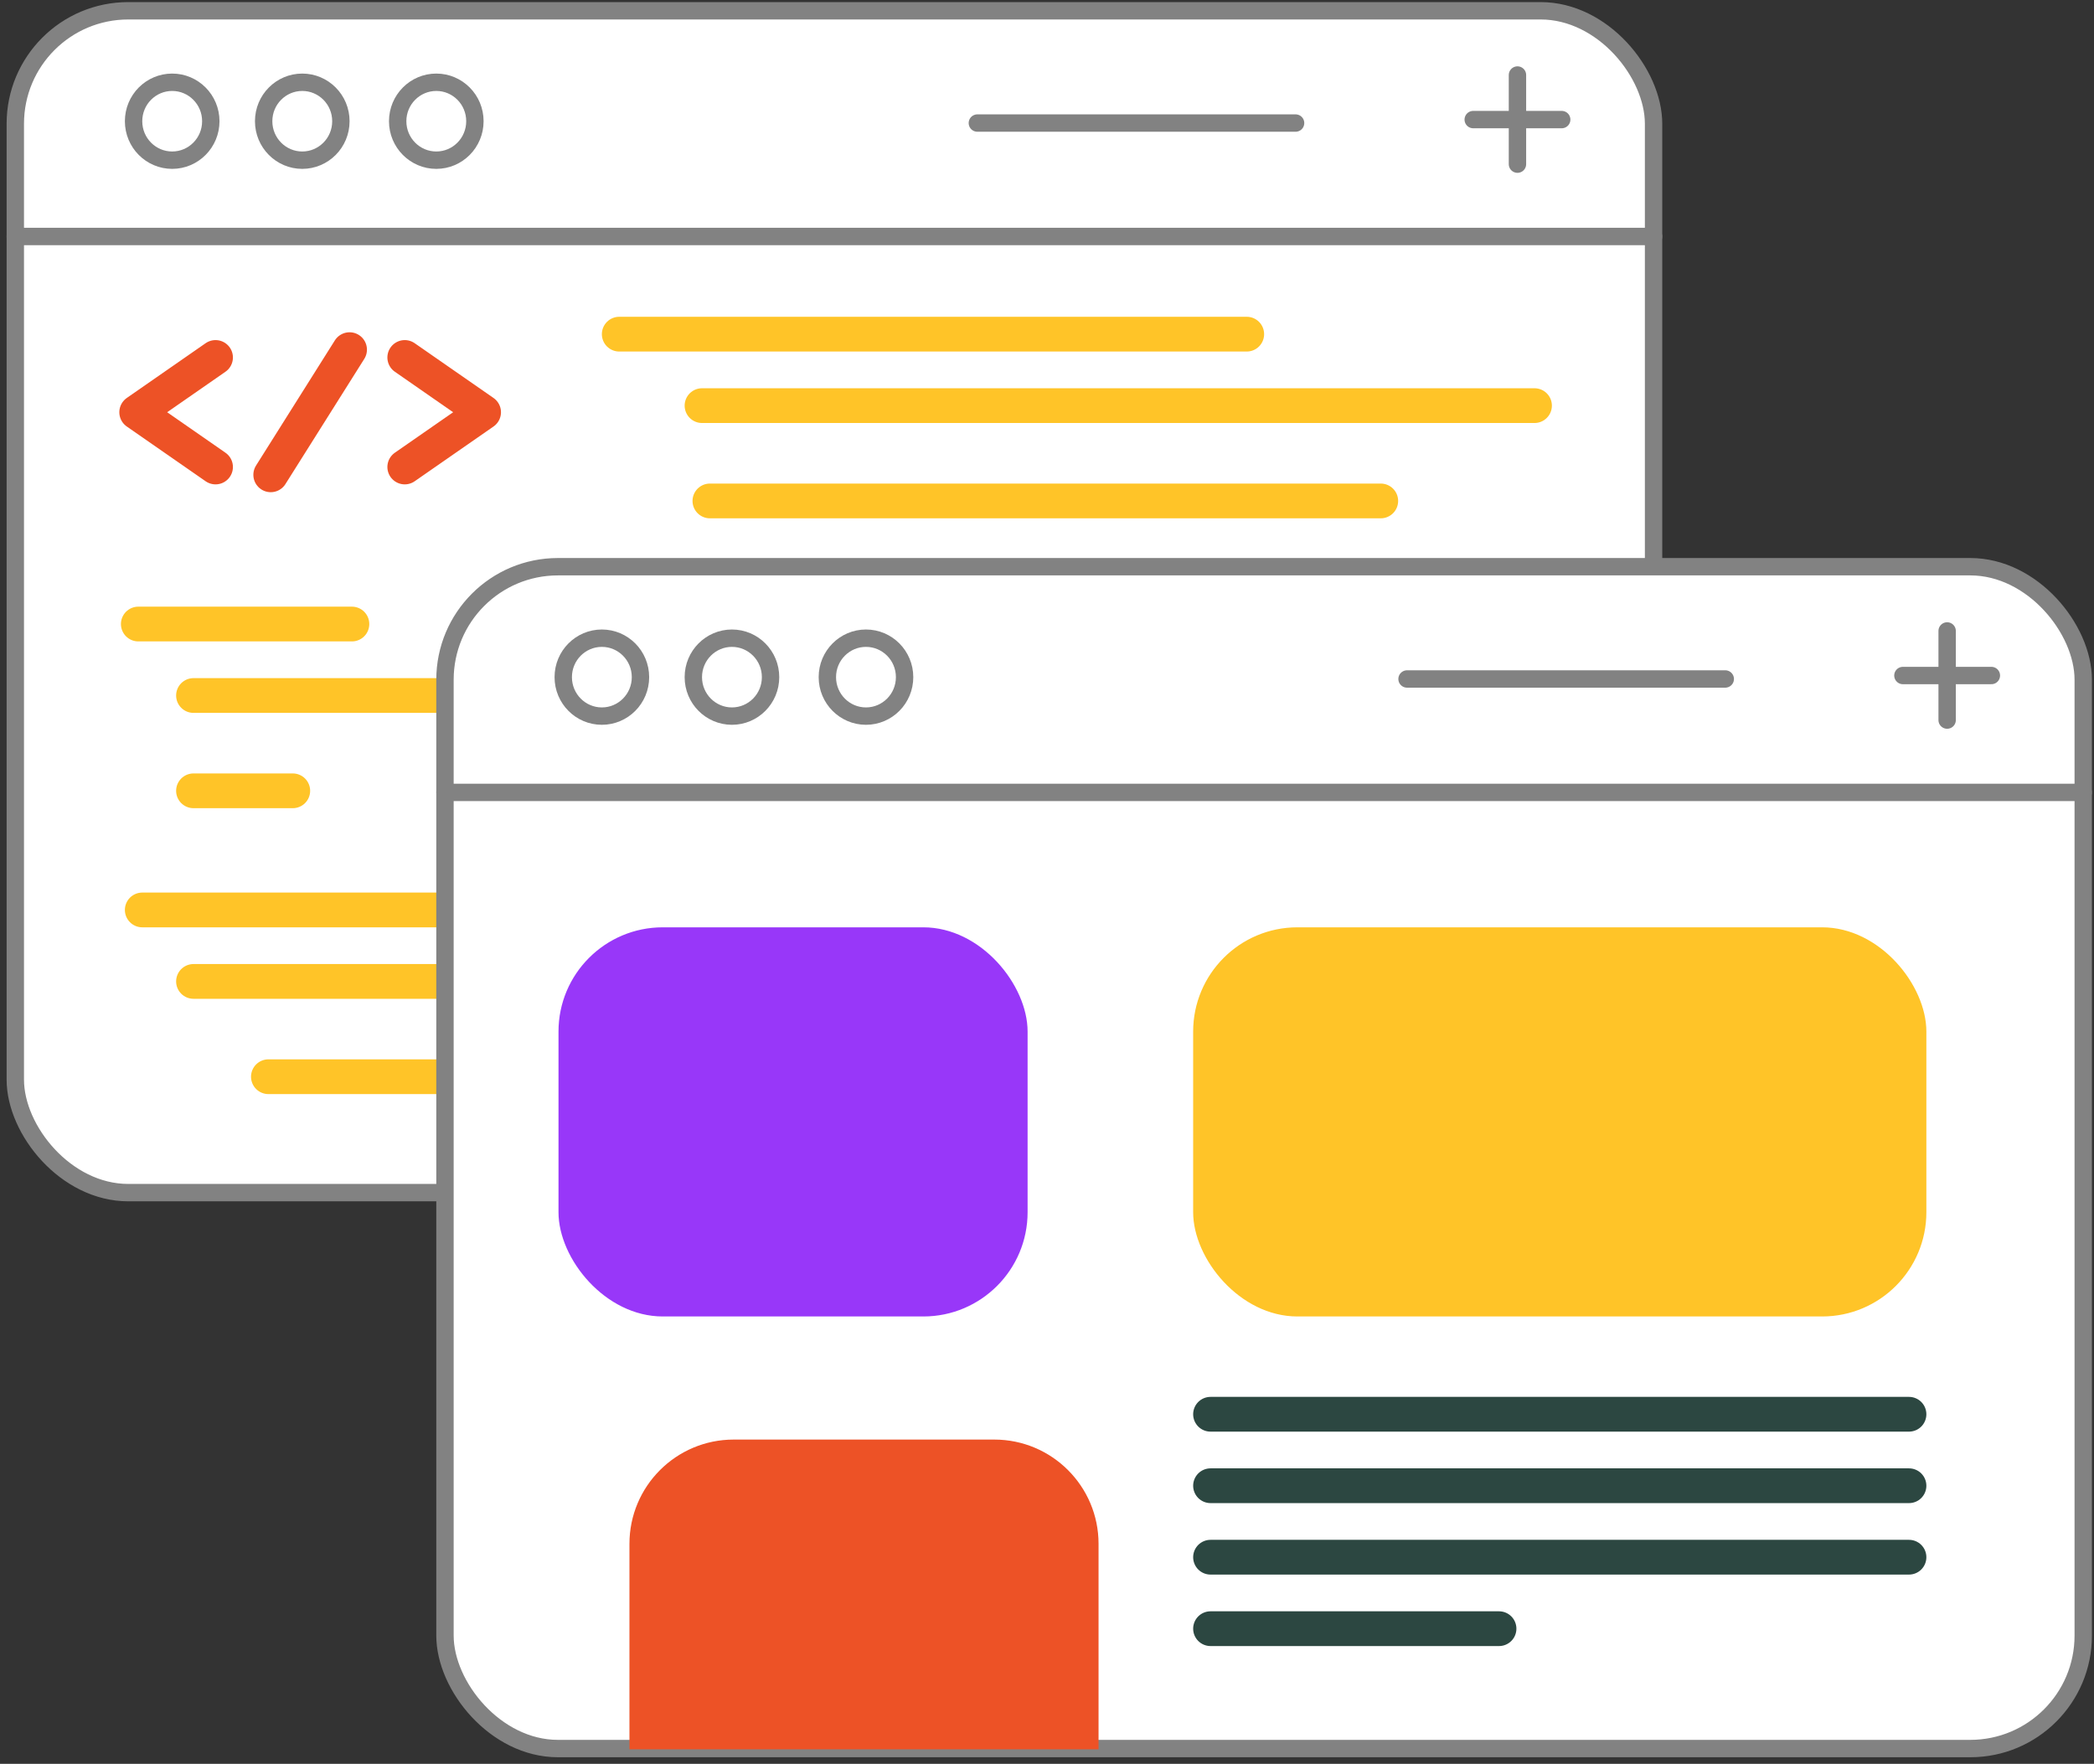 <svg width="241" height="203" viewBox="0 0 241 203" fill="none" xmlns="http://www.w3.org/2000/svg">
<rect x="0" y="0" width="241" height="203" fill="#333333" stroke="none"/>
<rect x="1.762" y="1.241" width="188.548" height="136.018" rx="13" fill="white" stroke="#828282" stroke-width="2"/>
<line x1="1.762" y1="27.217" x2="190.31" y2="27.217" stroke="#828282" stroke-width="2" stroke-linecap="round"/>
<line x1="71.269" y1="38.458" x2="143.488" y2="38.458" stroke="#FFC428" stroke-width="4" stroke-linecap="round"/>
<line x1="80.796" y1="46.684" x2="176.607" y2="46.684" stroke="#FFC428" stroke-width="4" stroke-linecap="round"/>
<line x1="81.703" y1="57.653" x2="158.913" y2="57.653" stroke="#FFC428" stroke-width="4" stroke-linecap="round"/>
<line x1="15.918" y1="71.82" x2="40.501" y2="71.82" stroke="#FFC428" stroke-width="4" stroke-linecap="round"/>
<line x1="22.27" y1="80.046" x2="118.081" y2="80.046" stroke="#FFC428" stroke-width="4" stroke-linecap="round"/>
<line x1="22.27" y1="91.014" x2="33.695" y2="91.014" stroke="#FFC428" stroke-width="4" stroke-linecap="round"/>
<line x1="16.373" y1="104.725" x2="112.184" y2="104.725" stroke="#FFC428" stroke-width="4" stroke-linecap="round"/>
<line x1="22.27" y1="112.951" x2="118.081" y2="112.951" stroke="#FFC428" stroke-width="4" stroke-linecap="round"/>
<line x1="30.891" y1="123.919" x2="126.702" y2="123.919" stroke="#FFC428" stroke-width="4" stroke-linecap="round"/>
<line x1="112.485" y1="14.162" x2="149.11" y2="14.162" stroke="#828282" stroke-width="2" stroke-linecap="round"/>
<path d="M169.554 13.763H179.738M174.646 8.634V18.892" stroke="#828282" stroke-width="2" stroke-linecap="round"/>
<path d="M24.261 13.951C24.261 16.435 22.264 18.435 19.817 18.435C17.369 18.435 15.373 16.435 15.373 13.951C15.373 11.468 17.369 9.467 19.817 9.467C22.264 9.467 24.261 11.468 24.261 13.951Z" fill="white" stroke="#828282" stroke-width="2"/>
<path d="M39.233 13.951C39.233 16.435 37.236 18.435 34.788 18.435C32.341 18.435 30.344 16.435 30.344 13.951C30.344 11.468 32.341 9.467 34.788 9.467C37.236 9.467 39.233 11.468 39.233 13.951Z" fill="white" stroke="#828282" stroke-width="2"/>
<path d="M54.657 13.951C54.657 16.435 52.661 18.435 50.213 18.435C47.766 18.435 45.769 16.435 45.769 13.951C45.769 11.468 47.766 9.467 50.213 9.467C52.661 9.467 54.657 11.468 54.657 13.951Z" fill="white" stroke="#828282" stroke-width="2"/>
<path d="M24.807 41.141L15.733 47.444L24.807 53.746" fill="white"/>
<path d="M46.584 41.141L55.658 47.444L46.584 53.746" fill="white"/>
<path d="M40.232 40.241L31.159 54.646L40.232 40.241Z" fill="white"/>
<path d="M24.807 41.141L15.733 47.444L24.807 53.746M46.584 41.141L55.658 47.444L46.584 53.746M40.232 40.241L31.159 54.646" stroke="#ED5226" stroke-width="4" stroke-miterlimit="10" stroke-linecap="round" stroke-linejoin="round"/>
<rect x="51.213" y="65.223" width="188.548" height="136.018" rx="13" fill="white" stroke="#828282" stroke-width="2"/>
<line x1="51.213" y1="91.199" x2="239.762" y2="91.199" stroke="#828282" stroke-width="2" stroke-linecap="round"/>
<line x1="161.937" y1="78.144" x2="198.562" y2="78.144" stroke="#828282" stroke-width="2" stroke-linecap="round"/>
<path d="M219.006 77.745H229.189M224.098 72.615V82.874" stroke="#828282" stroke-width="2" stroke-linecap="round"/>
<path d="M73.713 77.933C73.713 80.416 71.716 82.417 69.269 82.417C66.821 82.417 64.824 80.416 64.824 77.933C64.824 75.45 66.821 73.449 69.269 73.449C71.716 73.449 73.713 75.45 73.713 77.933Z" fill="white" stroke="#828282" stroke-width="2"/>
<path d="M88.684 77.933C88.684 80.416 86.688 82.417 84.24 82.417C81.793 82.417 79.796 80.416 79.796 77.933C79.796 75.45 81.793 73.449 84.24 73.449C86.688 73.449 88.684 75.45 88.684 77.933Z" fill="white" stroke="#828282" stroke-width="2"/>
<path d="M104.11 77.933C104.11 80.416 102.113 82.417 99.665 82.417C97.218 82.417 95.221 80.416 95.221 77.933C95.221 75.45 97.218 73.449 99.665 73.449C102.113 73.449 104.11 75.45 104.11 77.933Z" fill="white" stroke="#828282" stroke-width="2"/>
<rect x="64.278" y="106.725" width="53.989" height="44.787" rx="12" fill="#9837F9"/>
<path d="M72.444 177.68C72.444 171.052 77.816 165.68 84.444 165.68H114.433C121.06 165.68 126.433 171.052 126.433 177.68V201.327H72.444V177.68Z" fill="#ED5226"/>
<rect x="137.321" y="106.725" width="84.386" height="44.787" rx="12" fill="#FFC428"/>
<line x1="139.321" y1="162.766" x2="219.707" y2="162.766" stroke="#2C4741" stroke-width="4" stroke-linecap="round"/>
<line x1="139.321" y1="170.992" x2="219.707" y2="170.992" stroke="#2C4741" stroke-width="4" stroke-linecap="round"/>
<line x1="139.321" y1="179.218" x2="219.707" y2="179.218" stroke="#2C4741" stroke-width="4" stroke-linecap="round"/>
<line x1="139.321" y1="187.444" x2="172.524" y2="187.444" stroke="#2C4741" stroke-width="4" stroke-linecap="round"/>
</svg>
